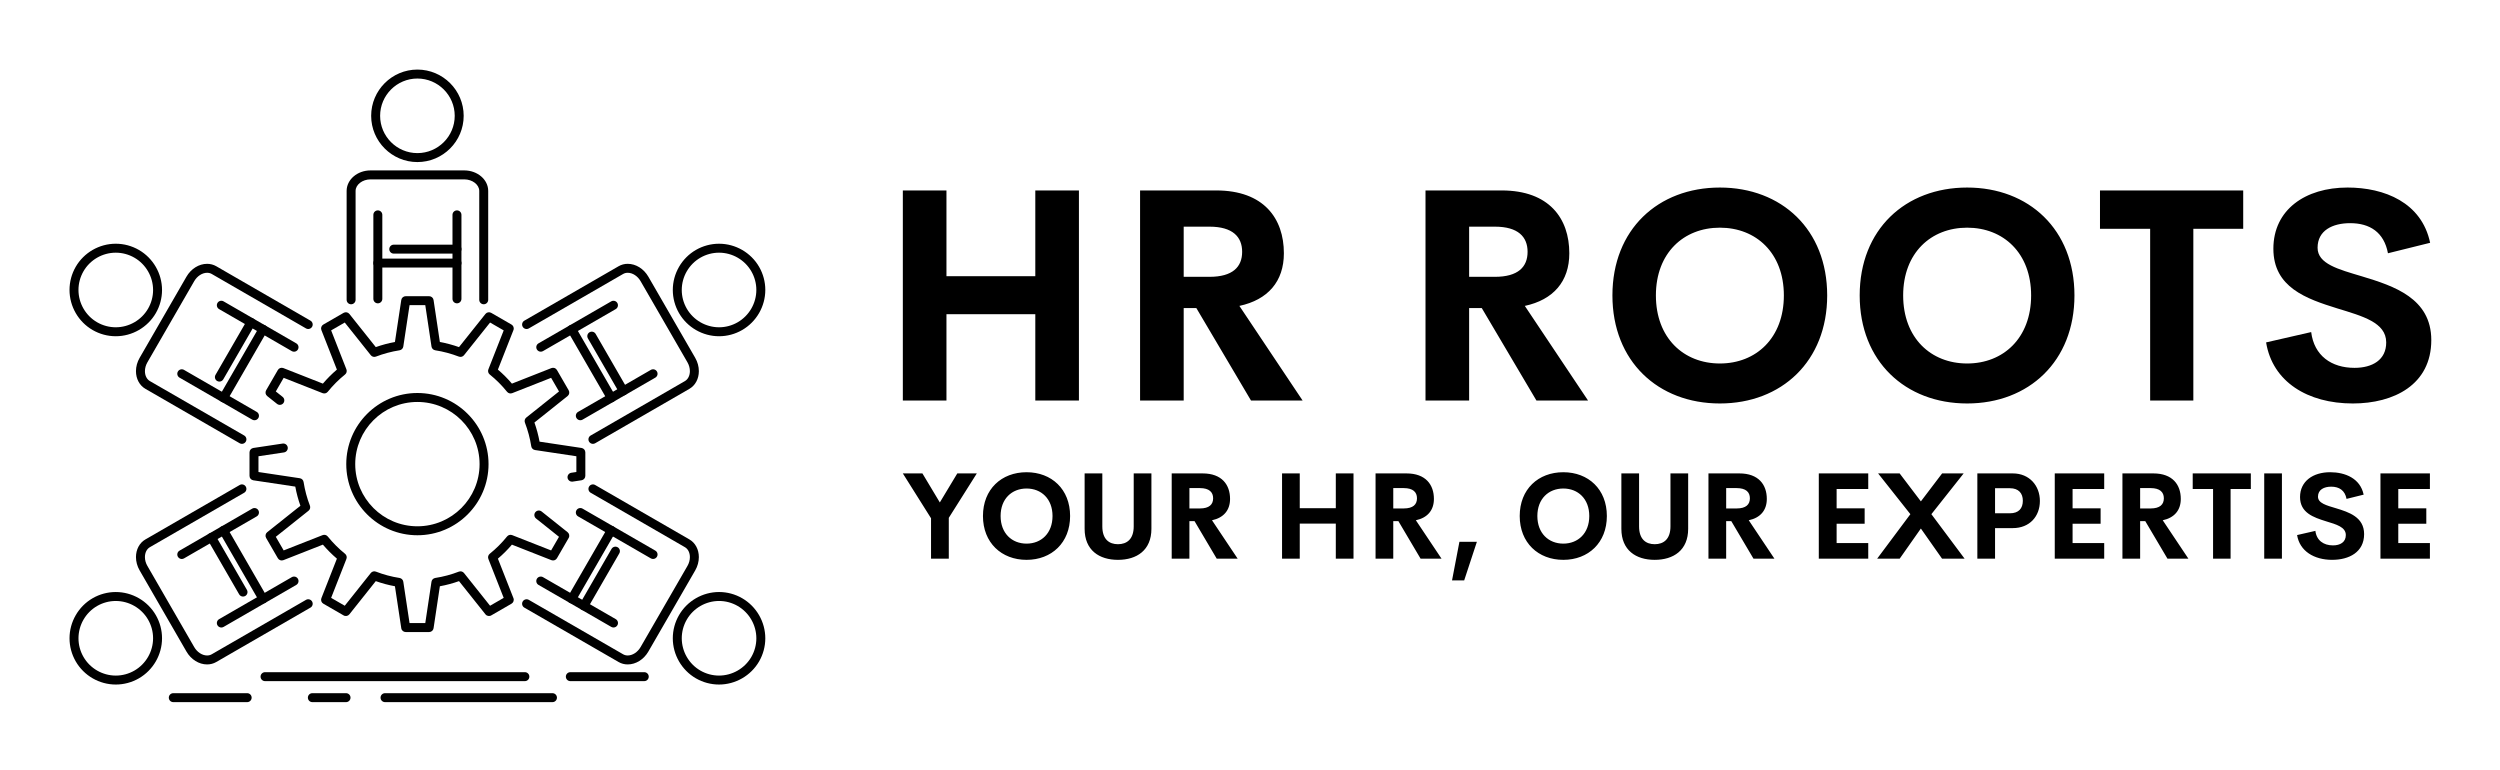 
        <svg xmlns="http://www.w3.org/2000/svg" xmlns:xlink="http://www.w3.org/1999/xlink" version="1.1" width="3176.471" height="978.638" viewBox="0 0 3176.471 978.638">
			
			<g transform="scale(8.824) translate(10, 10)">
				<defs id="SvgjsDefs1676"/><g id="SvgjsG1677" featureKey="symbolFeature-0" transform="matrix(0.215,0,0,0.215,-4.936,-9.48)" fill="#000"><g xmlns="http://www.w3.org/2000/svg"><g><g><g><path d="M300.417,201.362c-1.657,0-3-1.343-3-3v-72.906c0-4.198-4.594-7.745-10.03-7.745h-62.785      c-5.423,0-10.004,3.547-10.004,7.745v72.906c0,1.657-1.343,3-3,3s-3-1.343-3-3v-72.906c0-7.579,7.179-13.745,16.004-13.745      h62.785c8.839,0,16.03,6.166,16.03,13.745v72.906C303.417,200.019,302.074,201.362,300.417,201.362z"/></g><g><path d="M282.49,200.737c-1.657,0-3-1.343-3-3v-56.258c0-1.657,1.343-3,3-3s3,1.343,3,3v56.258      C285.49,199.394,284.147,200.737,282.49,200.737z"/></g><g><path d="M229.498,200.737c-1.657,0-3-1.343-3-3v-56.258c0-1.657,1.343-3,3-3s3,1.343,3,3v56.258      C232.498,199.394,231.155,200.737,229.498,200.737z"/></g><g><path d="M282.49,167.439h-42.329c-1.657,0-3-1.343-3-3s1.343-3,3-3h42.329c1.657,0,3,1.343,3,3S284.147,167.439,282.49,167.439z      "/></g><g><path d="M282.49,176.77h-52.992c-1.657,0-3-1.343-3-3s1.343-3,3-3h52.992c1.657,0,3,1.343,3,3S284.147,176.77,282.49,176.77z"/></g><g><path d="M255.995,106.122c-17.076,0-30.968-13.891-30.968-30.966c0-17.082,13.892-30.979,30.968-30.979      c17.089,0,30.991,13.897,30.991,30.979C286.986,92.23,273.084,106.122,255.995,106.122z M255.995,50.176      c-13.767,0-24.968,11.206-24.968,24.979c0,13.766,11.201,24.966,24.968,24.966c13.78,0,24.991-11.2,24.991-24.966      C280.986,61.382,269.775,50.176,255.995,50.176z"/></g><g><path d="M373.546,294.849c-1.037,0-2.045-0.538-2.601-1.501c-0.829-1.435-0.337-3.27,1.098-4.098l63.111-36.439      c2.083-1.208,3.33-3.698,3.33-6.658c0-2.008-0.563-4.053-1.631-5.913l-31.39-54.36c-1.972-3.407-5.352-5.61-8.608-5.61      c-1.13,0-2.173,0.271-3.099,0.805l-63.139,36.454c-1.435,0.828-3.269,0.336-4.098-1.098c-0.829-1.435-0.337-3.27,1.098-4.098      l63.14-36.454c1.85-1.067,3.901-1.608,6.098-1.608c5.44,0,10.729,3.298,13.804,8.606l31.395,54.371      c1.592,2.775,2.431,5.852,2.431,8.906c0,5.124-2.364,9.555-6.325,11.852l-63.116,36.441      C374.57,294.719,374.055,294.848,373.546,294.849z"/></g><g><path d="M365.111,279.03c-1.037,0-2.045-0.538-2.601-1.501c-0.829-1.435-0.337-3.27,1.098-4.098l48.722-28.129      c1.437-0.827,3.271-0.336,4.098,1.098c0.829,1.435,0.337,3.27-1.098,4.098l-48.722,28.128      C366.136,278.9,365.62,279.03,365.111,279.03z"/></g><g><path d="M338.614,233.122c-1.037,0-2.045-0.538-2.601-1.5c-0.829-1.435-0.337-3.27,1.098-4.098l48.695-28.113      c1.437-0.827,3.271-0.336,4.098,1.098c0.829,1.435,0.337,3.27-1.098,4.098l-48.695,28.113      C339.639,232.992,339.123,233.122,338.614,233.122z"/></g><g><path d="M393.947,262.38c-1.037,0-2.046-0.539-2.602-1.501l-21.164-36.67c-0.828-1.435-0.336-3.27,1.099-4.098      c1.438-0.829,3.271-0.336,4.099,1.099l21.164,36.669c0.828,1.436,0.336,3.271-1.099,4.099      C394.972,262.25,394.456,262.38,393.947,262.38z"/></g><g><path d="M385.868,267.032c-1.037,0-2.045-0.538-2.601-1.501l-26.497-45.892c-0.829-1.435-0.337-3.27,1.098-4.098      c1.437-0.827,3.27-0.335,4.098,1.098l26.497,45.892c0.829,1.435,0.337,3.27-1.098,4.098      C386.893,266.902,386.377,267.032,385.868,267.032z"/></g><g><path d="M458.046,222.771c-11.042,0-21.328-5.938-26.846-15.495c-2.72-4.708-4.158-10.058-4.158-15.468      c0-11.041,5.933-21.324,15.483-26.837c4.714-2.72,10.065-4.158,15.479-4.158c11.044,0,21.329,5.934,26.843,15.485      c2.715,4.705,4.15,10.048,4.15,15.452c0,11.051-5.941,21.346-15.506,26.867C468.793,221.333,463.451,222.771,458.046,222.771z       M458.004,166.812c-4.361,0-8.677,1.16-12.479,3.354c-7.7,4.445-12.483,12.737-12.483,21.641c0,4.358,1.16,8.669,3.354,12.468      c4.449,7.708,12.744,12.496,21.649,12.496c4.353,0,8.655-1.158,12.443-3.349c7.716-4.454,12.508-12.758,12.508-21.672      c0-4.353-1.157-8.659-3.348-12.453C475.205,171.595,466.91,166.812,458.004,166.812z"/></g><g><path d="M396.847,442.57c-2.193,0-4.241-0.54-6.087-1.604l-63.142-36.439c-1.435-0.828-1.927-2.663-1.099-4.099      c0.829-1.434,2.664-1.926,4.099-1.099l63.14,36.439c0.922,0.532,1.961,0.802,3.089,0.802c3.259,0,6.643-2.207,8.619-5.622      l31.393-54.352c1.063-1.851,1.627-3.893,1.627-5.899c0-2.961-1.245-5.446-3.33-6.649l-63.113-36.454      c-1.435-0.828-1.926-2.663-1.097-4.098c0.828-1.435,2.665-1.928,4.098-1.098l63.111,36.453      c3.964,2.287,6.331,6.716,6.331,11.846c0,3.054-0.84,6.13-2.428,8.895l-31.397,54.36      C407.582,439.269,402.29,442.57,396.847,442.57z"/></g><g><path d="M387.331,417.837c-0.509,0-1.024-0.13-1.496-0.402l-48.723-28.115c-1.436-0.828-1.928-2.663-1.1-4.098      s2.665-1.926,4.098-1.1l48.723,28.115c1.436,0.828,1.928,2.663,1.1,4.098C389.377,417.298,388.368,417.837,387.331,417.837z"/></g><g><path d="M413.827,371.944c-0.509,0-1.024-0.13-1.496-0.402l-48.722-28.115c-1.436-0.828-1.928-2.663-1.1-4.098      s2.665-1.927,4.098-1.1l48.722,28.115c1.436,0.828,1.928,2.663,1.1,4.098C415.873,371.405,414.864,371.944,413.827,371.944z"/></g><g><path d="M367.444,406.37c-0.509,0-1.024-0.13-1.497-0.402c-1.435-0.828-1.927-2.663-1.099-4.099l21.164-36.67      c0.828-1.434,2.664-1.926,4.099-1.099c1.435,0.828,1.927,2.663,1.099,4.099l-21.164,36.67      C369.49,405.831,368.481,406.37,367.444,406.37z"/></g><g><path d="M359.365,401.69c-0.509,0-1.024-0.13-1.497-0.403c-1.435-0.828-1.927-2.663-1.098-4.098l26.497-45.891      c0.829-1.435,2.663-1.929,4.098-1.098c1.435,0.828,1.927,2.663,1.098,4.098l-26.497,45.891      C361.41,401.152,360.402,401.69,359.365,401.69z"/></g><g><path d="M457.981,456.04c-5.404,0-10.749-1.436-15.455-4.15c-9.552-5.515-15.484-15.801-15.484-26.844      c0-5.411,1.438-10.764,4.158-15.478c5.517-9.559,15.803-15.496,26.846-15.496c5.406,0,10.748,1.438,15.448,4.157      c9.563,5.529,15.503,15.825,15.503,26.868c0,5.401-1.436,10.743-4.15,15.448C479.323,450.104,469.029,456.04,457.981,456.04z       M458.046,400.072c-8.905,0-17.201,4.788-21.648,12.495c-2.195,3.804-3.355,8.118-3.355,12.479      c0,8.906,4.783,17.201,12.483,21.647c3.795,2.189,8.103,3.347,12.456,3.347c8.912,0,17.216-4.787,21.669-12.494      c2.189-3.793,3.347-8.099,3.347-12.448c0-8.908-4.793-17.213-12.508-21.675C466.701,401.23,462.398,400.072,458.046,400.072z"/></g><g><path d="M115.156,442.573c-5.458,0-10.756-3.304-13.828-8.621c-6.268-10.85-11.13-19.281-16.026-27.771      c-4.667-8.094-9.365-16.24-15.339-26.582c-1.604-2.771-2.453-5.858-2.453-8.924c0-5.118,2.364-9.538,6.325-11.824l63.139-36.452      c1.437-0.83,3.271-0.337,4.098,1.098c0.829,1.435,0.337,3.27-1.098,4.098l-63.14,36.453c-2.082,1.202-3.324,3.68-3.324,6.628      c0,2.012,0.569,4.059,1.647,5.92c5.976,10.347,10.675,18.493,15.343,26.588c4.896,8.489,9.757,16.921,16.024,27.768      c1.973,3.416,5.361,5.623,8.632,5.623c1.133,0,2.177-0.271,3.103-0.805l63.112-36.438c1.436-0.831,3.27-0.338,4.098,1.098      c0.828,1.435,0.337,3.27-1.098,4.098l-63.113,36.439C119.434,442.018,117.324,442.573,115.156,442.573z"/></g><g><path d="M98.188,371.958c-1.037,0-2.045-0.538-2.601-1.5c-0.829-1.435-0.337-3.27,1.097-4.099l48.694-28.129      c1.436-0.83,3.27-0.338,4.098,1.097c0.829,1.435,0.337,3.27-1.097,4.099l-48.694,28.129      C99.213,371.828,98.698,371.958,98.188,371.958z"/></g><g><path d="M124.686,417.851c-1.037,0-2.045-0.538-2.601-1.5c-0.829-1.435-0.337-3.27,1.097-4.099l48.694-28.129      c1.435-0.83,3.27-0.338,4.098,1.097s0.337,3.27-1.097,4.099l-48.694,28.129C125.71,417.721,125.195,417.851,124.686,417.851z"/></g><g><path d="M139.211,397.122c-1.037,0-2.045-0.538-2.601-1.501l-21.165-36.645c-0.829-1.435-0.337-3.27,1.097-4.098      c1.436-0.831,3.27-0.338,4.098,1.098l21.165,36.645c0.829,1.435,0.337,3.27-1.097,4.098      C140.236,396.992,139.72,397.122,139.211,397.122z"/></g><g><path d="M152.622,401.706c-1.037,0-2.045-0.539-2.601-1.501l-26.496-45.906c-0.828-1.436-0.336-3.271,1.099-4.099      c1.436-0.827,3.27-0.335,4.098,1.099l26.496,45.906c0.828,1.436,0.336,3.271-1.099,4.099      C153.646,401.576,153.131,401.706,152.622,401.706z"/></g><g><path d="M54.008,456.04c-11.053,0-21.337-5.938-26.841-15.496c-2.719-4.709-4.157-10.06-4.157-15.47      c0-11.035,5.933-21.321,15.484-26.845c4.713-2.717,10.06-4.151,15.466-4.151c11.049,0,21.339,5.936,26.854,15.49      c2.716,4.706,4.151,10.05,4.151,15.454c0,11.052-5.941,21.347-15.504,26.867C64.758,454.604,59.414,456.04,54.008,456.04z       M53.961,400.078c-4.356,0-8.667,1.157-12.466,3.348c-7.699,4.452-12.484,12.749-12.484,21.648c0,4.358,1.16,8.672,3.355,12.473      c4.438,7.707,12.73,12.493,21.643,12.493c4.354,0,8.661-1.157,12.455-3.348c7.713-4.452,12.504-12.755,12.504-21.67      c0-4.354-1.158-8.66-3.348-12.454C71.172,404.864,62.873,400.078,53.961,400.078z"/></g><g><path d="M138.471,294.849c-0.509,0-1.024-0.13-1.497-0.402l-63.14-36.439c-3.962-2.297-6.325-6.719-6.325-11.832      c0-3.065,0.849-6.153,2.454-8.93l14.755-25.57c5.095-8.833,10.093-17.495,16.609-28.782c3.07-5.315,8.37-8.617,13.832-8.617      c2.166,0,4.272,0.553,6.093,1.599l63.119,36.458c1.435,0.829,1.926,2.664,1.097,4.098c-0.829,1.434-2.663,1.926-4.098,1.097      l-63.113-36.454c-0.919-0.528-1.964-0.798-3.098-0.798c-3.275,0-6.665,2.205-8.635,5.618      c-6.516,11.286-11.513,19.948-16.608,28.78l-14.757,25.573c-1.079,1.867-1.649,3.916-1.649,5.928      c0,2.948,1.245,5.43,3.329,6.639l63.134,36.436c1.435,0.828,1.927,2.663,1.099,4.099      C140.517,294.31,139.508,294.849,138.471,294.849z"/></g><g><path d="M173.374,233.137c-0.509,0-1.025-0.13-1.498-0.403l-48.694-28.128c-1.435-0.829-1.926-2.664-1.097-4.098      c0.828-1.436,2.663-1.926,4.098-1.097l48.694,28.128c1.435,0.829,1.926,2.664,1.097,4.098      C175.419,232.599,174.411,233.137,173.374,233.137z"/></g><g><path d="M146.877,279.03c-0.509,0-1.025-0.13-1.498-0.403l-48.694-28.128c-1.435-0.829-1.926-2.664-1.097-4.098      s2.663-1.926,4.098-1.097l48.694,28.128c1.435,0.829,1.926,2.663,1.097,4.099C148.922,278.492,147.914,279.03,146.877,279.03z"/></g><g><path d="M123.373,253.146c-0.509,0-1.024-0.129-1.497-0.402c-1.435-0.829-1.926-2.663-1.098-4.098l21.165-36.658      c0.829-1.434,2.663-1.927,4.098-1.098c1.435,0.829,1.926,2.663,1.098,4.098l-21.165,36.658      C125.418,252.607,124.41,253.146,123.373,253.146z"/></g><g><path d="M126.12,267.046c-0.509,0-1.024-0.13-1.497-0.402c-1.435-0.829-1.927-2.663-1.099-4.099l26.496-45.905      c0.829-1.435,2.664-1.927,4.098-1.099c1.435,0.828,1.927,2.663,1.099,4.098l-26.496,45.906      C128.166,266.507,127.157,267.046,126.12,267.046z"/></g><g><path d="M53.961,222.771c-5.408,0-10.755-1.437-15.464-4.154c-9.558-5.517-15.495-15.811-15.495-26.865      c0-5.402,1.431-10.745,4.139-15.451c5.515-9.556,15.799-15.489,26.843-15.489c5.412,0,10.763,1.438,15.477,4.159      c9.564,5.521,15.505,15.814,15.505,26.862c0,5.402-1.436,10.743-4.152,15.445C75.298,216.833,65.008,222.771,53.961,222.771z       M53.985,166.811c-8.907,0-17.2,4.784-21.645,12.485c-2.183,3.794-3.337,8.102-3.337,12.455c0,8.917,4.787,17.221,12.494,21.669      c3.798,2.192,8.109,3.351,12.465,3.351c8.91,0,17.209-4.788,21.658-12.495c2.19-3.791,3.348-8.094,3.348-12.444      c0-8.911-4.792-17.213-12.504-21.666C62.66,167.971,58.345,166.811,53.985,166.811z"/></g><g><path d="M255.995,356.057c-26.27,0-47.642-21.366-47.642-47.629c0-26.27,21.372-47.641,47.642-47.641      c26.269,0,47.64,21.371,47.64,47.641C303.635,334.69,282.264,356.057,255.995,356.057z M255.995,266.787      c-22.961,0-41.642,18.68-41.642,41.641c0,22.954,18.68,41.629,41.642,41.629c22.96,0,41.64-18.675,41.64-41.629      C297.635,285.467,278.955,266.787,255.995,266.787z"/></g><g><path d="M327.975,453.758H153.953c-1.657,0-3-1.343-3-3s1.343-3,3-3h174.021c1.657,0,3,1.343,3,3      S329.632,453.758,327.975,453.758z"/></g><g><path d="M407.927,453.758h-49.511c-1.657,0-3-1.343-3-3s1.343-3,3-3h49.511c1.657,0,3,1.343,3,3      S409.584,453.758,407.927,453.758z"/></g><g><path d="M346.447,467.824H234.313c-1.657,0-3-1.343-3-3s1.343-3,3-3h112.135c1.657,0,3,1.343,3,3      S348.104,467.824,346.447,467.824z"/></g><g><path d="M141.982,467.824H92.5c-1.657,0-3-1.343-3-3s1.343-3,3-3h49.482c1.657,0,3,1.343,3,3S143.639,467.824,141.982,467.824z"/></g><g><path d="M208.197,467.824h-22.553c-1.657,0-3-1.343-3-3s1.343-3,3-3h22.553c1.657,0,3,1.343,3,3      S209.854,467.824,208.197,467.824z"/></g><g><path d="M263.856,420.883H248.16c-1.484,0-2.745-1.085-2.966-2.552l-4.246-28.117c-4.38-0.801-8.677-1.951-12.824-3.432      l-17.688,22.235c-0.926,1.164-2.563,1.472-3.849,0.73l-13.602-7.861c-1.285-0.743-1.834-2.313-1.292-3.694l10.389-26.463      c-3.329-2.839-6.473-5.985-9.385-9.39l-26.467,10.401c-1.38,0.541-2.952-0.006-3.694-1.29l-7.861-13.588      c-0.744-1.286-0.435-2.923,0.728-3.849l22.238-17.715c-1.468-4.116-2.617-8.412-3.428-12.821l-28.106-4.221      c-1.469-0.221-2.555-1.482-2.555-2.967v-15.725c0-1.484,1.086-2.746,2.555-2.967l19.632-2.948      c1.637-0.243,3.166,0.883,3.412,2.521s-0.883,3.166-2.521,3.412l-17.077,2.564v10.559l27.697,4.159      c1.295,0.194,2.314,1.206,2.518,2.5c0.868,5.503,2.294,10.832,4.24,15.837c0.476,1.224,0.101,2.615-0.927,3.434l-21.917,17.459      l5.274,9.116l26.08-10.249c1.216-0.479,2.602-0.114,3.425,0.9c3.512,4.321,7.418,8.228,11.608,11.607      c1.02,0.822,1.388,2.212,0.909,3.432l-10.239,26.08l9.128,5.275l17.433-21.915c0.817-1.029,2.208-1.407,3.435-0.929      c5.058,1.966,10.385,3.392,15.833,4.24c1.295,0.201,2.309,1.22,2.505,2.516l4.185,27.712h10.532l4.158-27.709      c0.194-1.298,1.211-2.318,2.508-2.52c5.433-0.841,10.759-2.268,15.831-4.239c1.222-0.476,2.614-0.102,3.434,0.927l17.458,21.918      l9.13-5.275l-10.264-26.079c-0.479-1.22-0.112-2.61,0.908-3.434c4.297-3.466,8.199-7.367,11.599-11.596      c0.822-1.021,2.212-1.393,3.436-0.912l26.078,10.249l5.276-9.117l-15.369-12.258c-1.295-1.033-1.508-2.921-0.475-4.217      c1.034-1.294,2.922-1.506,4.217-0.475l17.389,13.869c1.16,0.927,1.47,2.563,0.726,3.849l-7.862,13.588      c-0.742,1.283-2.312,1.831-3.694,1.289l-26.457-10.398c-2.852,3.354-5.998,6.499-9.392,9.387l10.414,26.461      c0.543,1.382-0.006,2.953-1.291,3.696l-13.604,7.861c-1.284,0.744-2.923,0.434-3.848-0.729l-17.713-22.237      c-4.155,1.484-8.452,2.635-12.824,3.433l-4.219,28.113C266.603,419.797,265.342,420.883,263.856,420.883z M359.522,320.171      c-1.459,0-2.738-1.066-2.963-2.554c-0.246-1.638,0.882-3.166,2.521-3.413l3.381-0.509v-10.546l-27.695-4.159      c-1.296-0.194-2.315-1.207-2.519-2.501c-0.848-5.397-2.275-10.729-4.242-15.849c-0.47-1.221-0.094-2.605,0.93-3.422      l21.892-17.459l-5.277-9.128l-26.077,10.262c-1.221,0.481-2.613,0.111-3.437-0.912c-3.432-4.269-7.332-8.169-11.594-11.591      c-1.023-0.822-1.394-2.215-0.913-3.437l10.263-26.092l-9.129-5.268l-17.459,21.895c-0.815,1.021-2.2,1.4-3.419,0.931      c-5.164-1.979-10.495-3.401-15.845-4.229c-1.297-0.201-2.313-1.222-2.508-2.52l-4.158-27.71h-10.532l-4.185,27.712      c-0.196,1.296-1.21,2.315-2.505,2.517c-5.365,0.834-10.697,2.257-15.847,4.23c-1.224,0.468-2.605,0.09-3.42-0.933      l-17.434-21.892l-9.128,5.268l10.238,26.093c0.479,1.222,0.109,2.613-0.914,3.435c-4.186,3.362-8.088,7.265-11.6,11.6      c-0.824,1.017-2.212,1.382-3.43,0.903l-26.078-10.262l-5.275,9.125l4.567,3.637c1.296,1.031,1.51,2.919,0.479,4.215      c-1.033,1.296-2.92,1.512-4.216,0.479l-6.59-5.246c-1.162-0.925-1.472-2.562-0.729-3.848l7.861-13.601      c0.743-1.285,2.314-1.834,3.696-1.29l26.463,10.413c2.913-3.414,6.058-6.561,9.386-9.392l-10.388-26.474      c-0.542-1.382,0.007-2.952,1.293-3.694l13.602-7.849c1.286-0.741,2.921-0.432,3.846,0.729l17.693,22.217      c4.195-1.483,8.49-2.63,12.82-3.423l4.246-28.118c0.222-1.467,1.482-2.552,2.966-2.552h15.696c1.485,0,2.746,1.086,2.967,2.555      l4.219,28.114c4.321,0.79,8.617,1.938,12.82,3.425l17.718-22.219c0.925-1.16,2.559-1.47,3.845-0.728l13.604,7.849      c1.287,0.742,1.837,2.314,1.293,3.697l-10.413,26.472c3.374,2.865,6.521,6.011,9.391,9.389l26.456-10.411      c1.382-0.544,2.952,0.005,3.696,1.29l7.862,13.6c0.743,1.286,0.434,2.922-0.728,3.848l-22.217,17.719      c1.481,4.177,2.632,8.473,3.434,12.82l28.104,4.221c1.469,0.221,2.555,1.482,2.555,2.967v15.711      c0,1.484-1.086,2.745-2.554,2.967l-5.935,0.894C359.821,320.16,359.671,320.171,359.522,320.171z"/></g></g></g></g></g><g id="SvgjsG1678" featureKey="nameFeature-0" transform="matrix(1.072,0,0,1.072,116.087,4.798)" fill="#000"><path d="M21.445 11.777 l5.859 0 l0 28.223 l-5.859 0 l0 -11.602 l-11.934 0 l0 11.602 l-5.859 0 l0 -28.223 l5.859 0 l0 11.523 l11.934 0 l0 -11.523 z M50.42 40 l-7.344 -12.422 l-1.699 0 l0 12.422 l-5.859 0 l0 -28.223 l10.234 0 c6.387 0 9.082 3.769 9.082 8.438 c0 3.789 -2.148 6.25 -5.977 7.07 l8.496 12.715 l-6.934 0 z M41.377 16.641 l0 6.738 l3.457 0 c3.125 0 4.394 -1.328 4.394 -3.359 c0 -2.012 -1.27 -3.379 -4.394 -3.379 l-3.457 0 z M88.76 40 l-7.344 -12.422 l-1.699 0 l0 12.422 l-5.859 0 l0 -28.223 l10.234 0 c6.387 0 9.082 3.769 9.082 8.438 c0 3.789 -2.148 6.25 -5.977 7.07 l8.496 12.715 l-6.934 0 z M79.717 16.641 l0 6.738 l3.457 0 c3.125 0 4.394 -1.328 4.394 -3.359 c0 -2.012 -1.27 -3.379 -4.394 -3.379 l-3.457 0 z M113.398 40.391 c-8.301 0 -14.434 -5.664 -14.434 -14.512 c0 -8.867 6.133 -14.492 14.434 -14.492 c8.281 0 14.414 5.625 14.414 14.492 c0 8.848 -6.133 14.512 -14.414 14.512 z M113.398 35.02 c4.863 0 8.594 -3.418 8.594 -9.141 c0 -5.703 -3.731 -9.102 -8.594 -9.102 s-8.594 3.398 -8.594 9.102 c0 5.723 3.731 9.141 8.594 9.141 z M146.611 40.391 c-8.301 0 -14.434 -5.664 -14.434 -14.512 c0 -8.867 6.133 -14.492 14.434 -14.492 c8.281 0 14.414 5.625 14.414 14.492 c0 8.848 -6.133 14.512 -14.414 14.512 z M146.611 35.02 c4.863 0 8.594 -3.418 8.594 -9.141 c0 -5.703 -3.731 -9.102 -8.594 -9.102 s-8.594 3.398 -8.594 9.102 c0 5.723 3.731 9.141 8.594 9.141 z M183.692 11.777 l0 5.156 l-6.699 0 l0 23.066 l-5.801 0 l0 -23.066 l-6.738 0 l0 -5.156 l19.238 0 z M198.408 40.391 c-6.055 0 -10.781 -2.91 -11.641 -8.203 l6.055 -1.387 c0.391 3.164 2.715 4.805 5.82 4.805 c2.383 0 4.277 -1.055 4.258 -3.438 c-0.02 -2.656 -3.144 -3.496 -6.582 -4.551 c-4.141 -1.289 -8.574 -2.812 -8.574 -8.008 c0 -5.254 4.297 -8.223 9.961 -8.223 c4.961 0 9.961 2.012 11.094 7.422 l-5.664 1.406 c-0.527 -2.812 -2.422 -4.043 -5.078 -4.043 c-2.363 0 -4.375 0.977 -4.375 3.301 c0 2.168 2.773 2.891 5.977 3.848 c4.258 1.289 9.297 2.93 9.297 8.555 c0 5.996 -5.019 8.516 -10.547 8.516 z"/></g><g id="SvgjsG1679" featureKey="sloganFeature-0" transform="matrix(0.87,0,0,0.87,119.856,53.044)" fill="#000"><path d="M12.412 5.889 l-4.639 7.354 l0 6.758 l-2.939 0 l0 -6.689 l-4.668 -7.422 l3.242 0 l2.881 4.805 l2.891 -4.805 l3.232 0 z M20.645 20.195 c-4.15 0 -7.217 -2.832 -7.217 -7.256 c0 -4.434 3.066 -7.246 7.217 -7.246 c4.141 0 7.207 2.812 7.207 7.246 c0 4.424 -3.066 7.256 -7.207 7.256 z M20.645 17.51 c2.432 0 4.297 -1.709 4.297 -4.57 c0 -2.852 -1.865 -4.551 -4.297 -4.551 s-4.297 1.699 -4.297 4.551 c0 2.861 1.865 4.57 4.297 4.57 z M35.772 20.195 c-3.096 0 -5.518 -1.582 -5.518 -5.137 l0 -9.17 l2.93 0 l0 8.77 c0 2.148 1.143 2.949 2.588 2.949 c1.455 0 2.607 -0.811 2.607 -2.949 l0 -8.77 l2.93 0 l0 9.17 c0 3.555 -2.432 5.137 -5.537 5.137 z M52.119 20 l-3.672 -6.211 l-0.85 0 l0 6.211 l-2.93 0 l0 -14.111 l5.117 0 c3.193 0 4.541 1.885 4.541 4.219 c0 1.895 -1.074 3.125 -2.988 3.535 l4.248 6.357 l-3.467 0 z M47.598 8.32 l0 3.369 l1.728 0 c1.562 0 2.197 -0.664 2.197 -1.68 c0 -1.006 -0.635 -1.69 -2.197 -1.69 l-1.728 0 z M71.827 5.889 l2.93 0 l0 14.111 l-2.93 0 l0 -5.801 l-5.967 0 l0 5.801 l-2.93 0 l0 -14.111 l2.93 0 l0 5.762 l5.967 0 l0 -5.762 z M85.859 20 l-3.672 -6.211 l-0.85 0 l0 6.211 l-2.93 0 l0 -14.111 l5.117 0 c3.193 0 4.541 1.885 4.541 4.219 c0 1.895 -1.074 3.125 -2.988 3.535 l4.248 6.357 l-3.467 0 z M81.338 8.32 l0 3.369 l1.728 0 c1.562 0 2.197 -0.664 2.197 -1.68 c0 -1.006 -0.635 -1.69 -2.197 -1.69 l-1.728 0 z M93.076 23.594 l-2.012 0 l1.221 -6.387 l2.891 0 z M109.482 20.195 c-4.15 0 -7.217 -2.832 -7.217 -7.256 c0 -4.434 3.066 -7.246 7.217 -7.246 c4.141 0 7.207 2.812 7.207 7.246 c0 4.424 -3.066 7.256 -7.207 7.256 z M109.482 17.51 c2.432 0 4.297 -1.709 4.297 -4.57 c0 -2.852 -1.865 -4.551 -4.297 -4.551 s-4.297 1.699 -4.297 4.551 c0 2.861 1.865 4.57 4.297 4.57 z M124.609 20.195 c-3.096 0 -5.518 -1.582 -5.518 -5.137 l0 -9.17 l2.93 0 l0 8.77 c0 2.148 1.143 2.949 2.588 2.949 c1.455 0 2.607 -0.811 2.607 -2.949 l0 -8.77 l2.93 0 l0 9.17 c0 3.555 -2.432 5.137 -5.537 5.137 z M140.957 20 l-3.672 -6.211 l-0.85 0 l0 6.211 l-2.93 0 l0 -14.111 l5.117 0 c3.193 0 4.541 1.885 4.541 4.219 c0 1.895 -1.074 3.125 -2.988 3.535 l4.248 6.357 l-3.467 0 z M136.436 8.32 l0 3.369 l1.728 0 c1.562 0 2.197 -0.664 2.197 -1.68 c0 -1.006 -0.635 -1.69 -2.197 -1.69 l-1.728 0 z M159.951 8.467 l-5.234 0 l0 3.203 l4.639 0 l0 2.549 l-4.639 0 l0 3.193 l5.234 0 l0 2.588 l-8.184 0 l0 -14.111 l8.184 0 l0 2.578 z M161.426 20 l5.498 -7.363 l-5.342 -6.748 l3.564 0 l3.516 4.629 l3.516 -4.629 l3.564 0 l-5.342 6.748 l5.498 7.363 l-3.731 0 l-3.506 -4.99 l-3.506 4.99 l-3.731 0 z M183.877 5.889 c2.764 0 4.482 2.051 4.482 4.561 c0 2.568 -1.719 4.492 -4.482 4.492 l-2.939 0 l0 5.059 l-2.93 0 l0 -14.111 l5.869 0 z M183.389 12.49 c1.465 0 2.148 -0.811 2.148 -2.08 c0 -1.221 -0.684 -2.07 -2.148 -2.07 l-2.451 0 l0 4.15 l2.451 0 z M199.004 8.467 l-5.234 0 l0 3.203 l4.639 0 l0 2.549 l-4.639 0 l0 3.193 l5.234 0 l0 2.588 l-8.184 0 l0 -14.111 l8.184 0 l0 2.578 z M209.473 20 l-3.672 -6.211 l-0.85 0 l0 6.211 l-2.93 0 l0 -14.111 l5.117 0 c3.193 0 4.541 1.885 4.541 4.219 c0 1.895 -1.074 3.125 -2.988 3.535 l4.248 6.357 l-3.467 0 z M204.951 8.32 l0 3.369 l1.728 0 c1.562 0 2.197 -0.664 2.197 -1.68 c0 -1.006 -0.635 -1.69 -2.197 -1.69 l-1.728 0 z M223.272 5.889 l0 2.578 l-3.35 0 l0 11.533 l-2.9 0 l0 -11.533 l-3.369 0 l0 -2.578 l9.619 0 z M225.488 20 l0 -14.111 l2.93 0 l0 14.111 l-2.93 0 z M236.748 20.195 c-3.027 0 -5.391 -1.455 -5.82 -4.102 l3.027 -0.693 c0.195 1.582 1.357 2.402 2.91 2.402 c1.191 0 2.139 -0.527 2.129 -1.719 c-0.01 -1.328 -1.572 -1.748 -3.291 -2.275 c-2.07 -0.645 -4.287 -1.406 -4.287 -4.004 c0 -2.627 2.148 -4.111 4.981 -4.111 c2.481 0 4.981 1.006 5.547 3.711 l-2.832 0.703 c-0.264 -1.406 -1.211 -2.022 -2.539 -2.022 c-1.182 0 -2.188 0.488 -2.188 1.65 c0 1.084 1.387 1.445 2.988 1.924 c2.129 0.645 4.648 1.465 4.648 4.277 c0 2.998 -2.51 4.258 -5.273 4.258 z M252.91 8.467 l-5.234 0 l0 3.203 l4.639 0 l0 2.549 l-4.639 0 l0 3.193 l5.234 0 l0 2.588 l-8.184 0 l0 -14.111 l8.184 0 l0 2.578 z"/></g>
			</g>
		</svg>
	